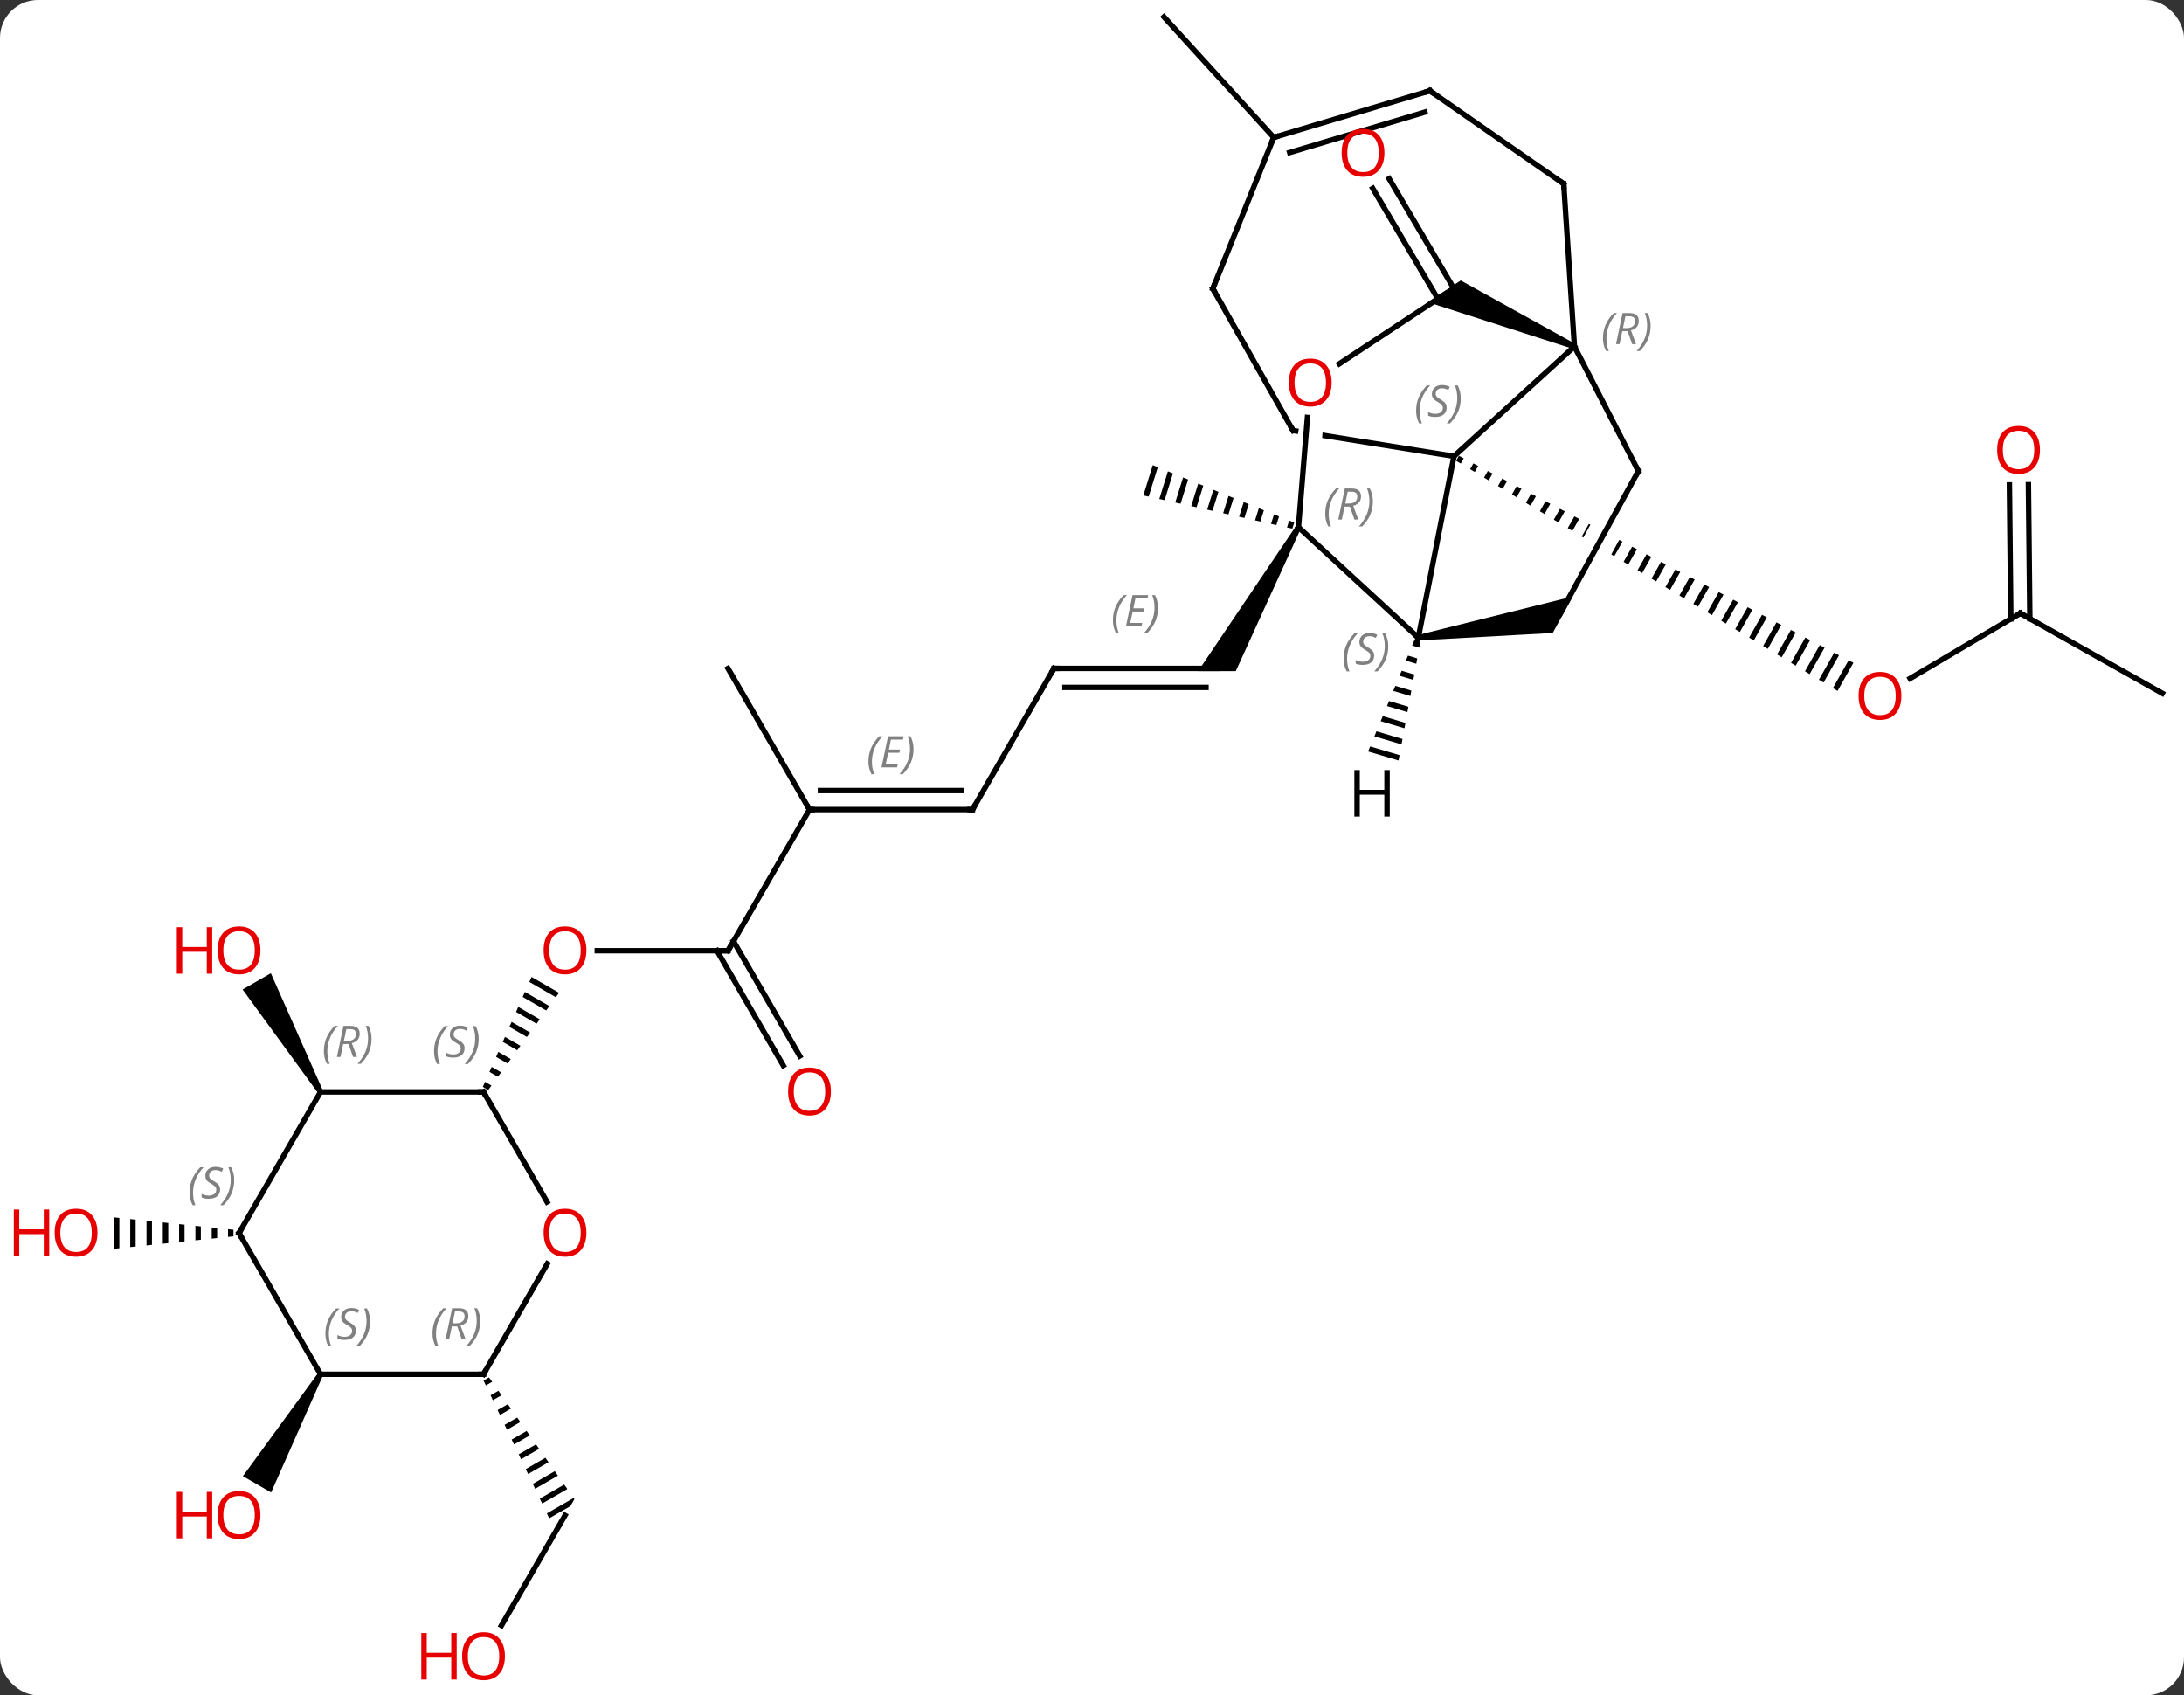 <svg width="402" viewBox="0 0 402 312" style="fill-opacity:1; color-rendering:auto; color-interpolation:auto; text-rendering:auto; stroke:black; stroke-linecap:square; stroke-miterlimit:10; shape-rendering:auto; stroke-opacity:1; fill:black; stroke-dasharray:none; font-weight:normal; stroke-width:1; font-family:'Open Sans'; font-style:normal; stroke-linejoin:miter; font-size:12; stroke-dashoffset:0; image-rendering:auto;" height="312" class="cas-substance-image" xmlns:xlink="http://www.w3.org/1999/xlink" xmlns="http://www.w3.org/2000/svg"><rect x="0" y="0" width="402" height="312" fill="#333333" stroke="none"/><svg class="cas-substance-single-component"><rect y="0" x="0" width="402" stroke="none" ry="7" rx="7" height="312" fill="white" class="cas-substance-group"/><svg y="0" x="0" width="402" viewBox="0 0 402 312" style="fill:black;" height="312" class="cas-substance-single-component-image"><svg><g><clipPath id="clipPath_b80a2a5ac6ed49f8ad39ab431445395c1" clipPathUnits="userSpaceOnUse"><path d="M94.736 -72.035 L99.998 -69.152 L82.033 -36.37 L76.771 -39.253 L94.736 -72.035 ZM68.175 -89.292 L48.543 -54.441 L133.491 -6.588 L153.123 -41.439 L68.175 -89.292 Z"/></clipPath><clipPath id="clipPath_b80a2a5ac6ed49f8ad39ab431445395c2" clipPathUnits="userSpaceOnUse"><path d="M31.456 -95.104 L25.14 -55.606 L29.817 -54.858 L32.488 -87.502 L38.468 -87.013 L35.76 -53.908 L35.76 -53.908 L62.171 -49.685 L68.487 -89.183 L31.456 -95.104 Z"/></clipPath><g transform="translate(206,154)" style="text-rendering:geometricPrecision; color-rendering:optimizeQuality; color-interpolation:linearRGB; stroke-linecap:butt; image-rendering:optimizeQuality;"><line y2="-41.13" y1="-29.134" x2="165.861" x1="145.585" style="fill:none;"/><path style="clip-path:url(#clipPath_b80a2a5ac6ed49f8ad39ab431445395c1); stroke:none;" d="M62.539 -70.112 L62.025 -69.201 L62.025 -69.201 L62.881 -68.685 L62.881 -68.685 L63.424 -69.647 L63.424 -69.647 L62.539 -70.112 ZM65.195 -68.718 L64.594 -67.652 L65.45 -67.135 L66.081 -68.254 L66.081 -68.254 L65.195 -68.718 ZM67.852 -67.325 L67.162 -66.102 L68.018 -65.585 L68.018 -65.585 L68.738 -66.86 L68.738 -66.86 L67.852 -67.325 ZM70.509 -65.931 L69.73 -64.552 L69.73 -64.552 L70.587 -64.035 L70.587 -64.035 L71.394 -65.466 L71.394 -65.466 L70.509 -65.931 ZM73.165 -64.537 L72.299 -63.002 L72.299 -63.002 L73.155 -62.485 L74.051 -64.073 L74.051 -64.073 L73.165 -64.537 ZM75.822 -63.144 L74.867 -61.452 L74.867 -61.452 L75.723 -60.935 L75.723 -60.935 L76.708 -62.679 L75.822 -63.144 ZM78.479 -61.751 L77.436 -59.902 L77.436 -59.902 L78.292 -59.386 L79.364 -61.286 L79.364 -61.286 L78.479 -61.751 ZM81.135 -60.357 L80.004 -58.352 L80.86 -57.836 L82.021 -59.892 L81.135 -60.357 ZM83.792 -58.964 L82.572 -56.803 L83.428 -56.286 L83.428 -56.286 L84.678 -58.499 L84.678 -58.499 L83.792 -58.964 ZM86.449 -57.57 L85.141 -55.253 L85.997 -54.736 L87.334 -57.105 L86.449 -57.57 ZM89.105 -56.176 L87.709 -53.703 L87.709 -53.703 L88.565 -53.186 L88.565 -53.186 L89.991 -55.712 L89.105 -56.176 ZM91.762 -54.783 L90.278 -52.153 L90.278 -52.153 L91.134 -51.636 L91.134 -51.636 L92.648 -54.319 L91.762 -54.783 ZM94.419 -53.389 L92.846 -50.603 L92.846 -50.603 L93.702 -50.087 L93.702 -50.087 L95.304 -52.925 L94.419 -53.389 ZM97.075 -51.996 L95.414 -49.053 L96.27 -48.537 L97.961 -51.532 L97.075 -51.996 ZM99.732 -50.602 L97.983 -47.504 L98.839 -46.987 L100.618 -50.138 L99.732 -50.602 ZM102.389 -49.209 L100.551 -45.954 L101.407 -45.437 L101.407 -45.437 L103.274 -48.744 L102.389 -49.209 ZM105.045 -47.815 L103.12 -44.404 L103.12 -44.404 L103.976 -43.887 L105.931 -47.351 L105.931 -47.351 L105.045 -47.815 ZM107.702 -46.422 L105.688 -42.854 L105.688 -42.854 L106.544 -42.337 L106.544 -42.337 L108.588 -45.957 L108.588 -45.957 L107.702 -46.422 ZM110.359 -45.028 L108.256 -41.304 L109.112 -40.787 L111.244 -44.564 L110.359 -45.028 ZM113.015 -43.635 L110.825 -39.754 L111.681 -39.238 L111.681 -39.238 L113.901 -43.17 L113.015 -43.635 ZM115.672 -42.241 L113.393 -38.204 L114.249 -37.688 L114.249 -37.688 L116.558 -41.777 L116.558 -41.777 L115.672 -42.241 ZM118.329 -40.848 L115.962 -36.654 L115.962 -36.654 L116.818 -36.138 L119.214 -40.383 L119.214 -40.383 L118.329 -40.848 ZM120.985 -39.454 L118.53 -35.105 L118.53 -35.105 L119.386 -34.588 L119.386 -34.588 L121.871 -38.99 L121.871 -38.99 L120.985 -39.454 ZM123.642 -38.061 L121.098 -33.555 L121.954 -33.038 L121.954 -33.038 L124.528 -37.596 L123.642 -38.061 ZM126.299 -36.667 L123.667 -32.005 L124.523 -31.488 L124.523 -31.488 L127.184 -36.203 L127.184 -36.203 L126.299 -36.667 ZM128.955 -35.274 L126.235 -30.455 L127.091 -29.938 L127.091 -29.938 L129.841 -34.809 L128.955 -35.274 ZM131.612 -33.88 L128.804 -28.905 L129.66 -28.389 L132.497 -33.416 L131.612 -33.88 ZM134.268 -32.487 L131.372 -27.355 L132.228 -26.839 L135.154 -32.022 L134.268 -32.487 Z"/><line y2="-26.406" y1="-41.13" x2="192" x1="165.861" style="fill:none;"/><line y2="-64.794" y1="-40.138" x2="167.36" x1="167.622" style="fill:none;"/><line y2="-64.757" y1="-40.101" x2="163.86" x1="164.122" style="fill:none;"/><line y2="-99.004" y1="-119.328" x2="58.657" x1="46.676" style="fill:none;"/><line y2="-100.858" y1="-121.105" x2="61.627" x1="49.691" style="fill:none;"/><line y2="-30.987" y1="-30.987" x2="-12" x1="18" style="fill:none;"/><line y2="-27.487" y1="-27.487" x2="-9.979" x1="15.979" style="fill:none;"/></g><g transform="translate(206,154)" style="stroke-linecap:butt; font-size:8.4px; fill:gray; text-rendering:geometricPrecision; image-rendering:optimizeQuality; color-rendering:optimizeQuality; font-family:'Open Sans'; font-style:italic; stroke:gray; color-interpolation:linearRGB;"><path style="stroke:none;" d="M-1.147 -39.823 Q-1.147 -41.151 -0.679 -42.276 Q-0.21 -43.401 0.821 -44.479 L1.431 -44.479 Q0.462 -43.417 -0.022 -42.245 Q-0.507 -41.073 -0.507 -39.839 Q-0.507 -38.51 -0.069 -37.495 L-0.585 -37.495 Q-1.147 -38.526 -1.147 -39.823 ZM4.116 -38.76 L1.256 -38.76 L2.46 -44.479 L5.335 -44.479 L5.21 -43.87 L2.991 -43.87 L2.616 -42.042 L4.663 -42.042 L4.553 -41.448 L2.491 -41.448 L2.038 -39.354 L4.256 -39.354 L4.116 -38.76 ZM7.147 -42.135 Q7.147 -40.807 6.671 -39.675 Q6.194 -38.542 5.179 -37.495 L4.569 -37.495 Q6.507 -39.651 6.507 -42.135 Q6.507 -43.464 6.069 -44.479 L6.585 -44.479 Q7.147 -43.417 7.147 -42.135 Z"/><path style="fill:black; stroke:none;" d="M32.567 -57.217 L33.433 -56.717 L21.464 -30.487 L14.536 -30.487 Z"/><line y2="-5.004" y1="-30.987" x2="-27" x1="-12" style="fill:none; stroke:black;"/><line y2="-5.004" y1="-5.004" x2="-57" x1="-27" style="fill:none; stroke:black;"/><line y2="-8.504" y1="-8.504" x2="-54.979" x1="-29.021" style="fill:none; stroke:black;"/><path style="stroke:none;" d="M-46.147 -13.84 Q-46.147 -15.168 -45.679 -16.293 Q-45.21 -17.418 -44.179 -18.496 L-43.569 -18.496 Q-44.538 -17.434 -45.022 -16.262 Q-45.507 -15.09 -45.507 -13.856 Q-45.507 -12.527 -45.069 -11.512 L-45.585 -11.512 Q-46.147 -12.543 -46.147 -13.84 ZM-40.884 -12.777 L-43.744 -12.777 L-42.54 -18.496 L-39.665 -18.496 L-39.79 -17.887 L-42.009 -17.887 L-42.384 -16.059 L-40.337 -16.059 L-40.447 -15.465 L-42.509 -15.465 L-42.962 -13.371 L-40.744 -13.371 L-40.884 -12.777 ZM-37.853 -16.152 Q-37.853 -14.824 -38.329 -13.691 Q-38.806 -12.559 -39.821 -11.512 L-40.431 -11.512 Q-38.493 -13.668 -38.493 -16.152 Q-38.493 -17.481 -38.931 -18.496 L-38.415 -18.496 Q-37.853 -17.434 -37.853 -16.152 Z"/><line y2="20.976" y1="-5.004" x2="-72" x1="-57" style="fill:none; stroke:black;"/><line y2="-30.987" y1="-5.004" x2="-72" x1="-57" style="fill:none; stroke:black;"/><line y2="20.976" y1="20.976" x2="-96.062" x1="-72" style="fill:none; stroke:black;"/><line y2="42.103" y1="20.976" x2="-61.822" x1="-74.021" style="fill:none; stroke:black;"/><line y2="40.353" y1="19.226" x2="-58.791" x1="-70.99" style="fill:none; stroke:black;"/><path style="fill:black; stroke:none;" d="M-108.158 25.798 L-108.566 26.718 L-103.688 29.531 L-103.096 28.718 L-108.158 25.798 ZM-109.382 28.557 L-109.79 29.476 L-109.79 29.476 L-105.465 31.97 L-104.873 31.157 L-104.873 31.157 L-109.382 28.557 ZM-110.606 31.315 L-111.013 32.235 L-107.243 34.409 L-106.65 33.596 L-106.65 33.596 L-110.606 31.315 ZM-111.829 34.074 L-112.237 34.993 L-109.02 36.848 L-108.427 36.035 L-111.829 34.074 ZM-113.053 36.832 L-113.461 37.752 L-110.797 39.288 L-110.205 38.474 L-113.053 36.832 ZM-114.276 39.59 L-114.684 40.51 L-112.575 41.727 L-111.982 40.914 L-111.982 40.914 L-114.276 39.59 ZM-115.5 42.349 L-115.908 43.269 L-114.352 44.166 L-113.759 43.353 L-115.5 42.349 ZM-116.724 45.107 L-117.132 46.027 L-117.132 46.027 L-116.129 46.605 L-115.537 45.792 L-116.724 45.107 Z"/><path style="fill:black; stroke:none;" d="M6.182 -68.395 L4.446 -62.825 L4.446 -62.825 L5.425 -62.607 L5.425 -62.607 L7.112 -68.017 L7.112 -68.017 L6.182 -68.395 ZM8.971 -67.262 L7.384 -62.17 L7.384 -62.17 L8.364 -61.951 L8.364 -61.951 L9.901 -66.884 L9.901 -66.884 L8.971 -67.262 ZM11.761 -66.129 L10.322 -61.514 L10.322 -61.514 L11.302 -61.296 L11.302 -61.296 L12.691 -65.752 L12.691 -65.752 L11.761 -66.129 ZM14.551 -64.996 L13.261 -60.859 L13.261 -60.859 L14.24 -60.641 L15.481 -64.619 L15.481 -64.619 L14.551 -64.996 ZM17.34 -63.864 L16.199 -60.204 L16.199 -60.204 L17.179 -59.985 L17.179 -59.985 L18.27 -63.486 L18.27 -63.486 L17.34 -63.864 ZM20.13 -62.731 L19.138 -59.548 L20.117 -59.33 L20.117 -59.33 L21.06 -62.353 L21.06 -62.353 L20.13 -62.731 ZM22.92 -61.598 L22.076 -58.893 L22.076 -58.893 L23.056 -58.674 L23.056 -58.674 L23.849 -61.221 L22.92 -61.598 ZM25.709 -60.465 L25.015 -58.237 L25.015 -58.237 L25.994 -58.019 L25.994 -58.019 L26.639 -60.088 L26.639 -60.088 L25.709 -60.465 ZM28.499 -59.333 L27.953 -57.582 L28.933 -57.364 L28.933 -57.364 L29.429 -58.955 L29.429 -58.955 L28.499 -59.333 ZM31.289 -58.2 L30.892 -56.927 L30.892 -56.927 L31.871 -56.708 L31.871 -56.708 L32.218 -57.822 L31.289 -58.2 Z"/><line y2="-128.706" y1="-150.879" x2="28.449" x1="8.244" style="fill:none; stroke:black;"/><path style="fill:black; stroke:none;" d="M-146.567 46.706 L-147.433 47.206 L-161.344 28.112 L-156.148 25.112 Z"/><line y2="145.157" y1="124.899" x2="-113.697" x1="-102" style="fill:none; stroke:black;"/><path style="fill:black; stroke:none;" d="M-115.99 99.491 L-117.001 100.074 L-117.001 100.074 L-116.57 100.98 L-115.413 100.313 L-115.413 100.313 L-115.99 99.491 ZM-114.26 101.957 L-115.706 102.791 L-115.706 102.791 L-115.274 103.697 L-115.274 103.697 L-113.683 102.779 L-114.26 101.957 ZM-112.529 104.424 L-114.41 105.508 L-114.41 105.508 L-113.978 106.414 L-113.978 106.414 L-111.953 105.246 L-111.953 105.246 L-112.529 104.424 ZM-110.799 106.89 L-113.114 108.225 L-113.114 108.225 L-112.682 109.131 L-110.222 107.712 L-110.799 106.89 ZM-109.069 109.356 L-111.819 110.942 L-111.819 110.942 L-111.387 111.848 L-108.492 110.178 L-108.492 110.178 L-109.069 109.356 ZM-107.338 111.822 L-110.523 113.659 L-110.523 113.659 L-110.091 114.564 L-110.091 114.564 L-106.761 112.644 L-107.338 111.822 ZM-105.608 114.288 L-109.227 116.376 L-108.795 117.281 L-108.795 117.281 L-105.031 115.111 L-105.031 115.111 L-105.608 114.288 ZM-103.877 116.755 L-107.932 119.093 L-107.932 119.093 L-107.5 119.998 L-107.5 119.998 L-103.3 117.577 L-103.3 117.577 L-103.877 116.755 ZM-102.147 119.221 L-106.636 121.81 L-106.636 121.81 L-106.204 122.715 L-106.204 122.715 L-101.57 120.043 L-101.57 120.043 L-102.147 119.221 ZM-100.416 121.687 L-105.34 124.527 L-105.34 124.527 L-104.908 125.432 L-101.01 123.184 L-101.01 123.184 L-100.268 121.899 L-100.416 121.687 Z"/><path style="fill:black; stroke:none;" d="M-164.031 72.225 L-164.031 73.647 L-164.031 73.647 L-163.031 73.543 L-163.031 73.543 L-163.031 72.329 L-163.031 72.329 L-164.031 72.225 ZM-167.031 71.913 L-167.031 73.959 L-167.031 73.959 L-166.031 73.855 L-166.031 73.855 L-166.031 72.017 L-166.031 72.017 L-167.031 71.913 ZM-170.031 71.602 L-170.031 74.27 L-170.031 74.27 L-169.031 74.166 L-169.031 74.166 L-169.031 71.706 L-169.031 71.706 L-170.031 71.602 ZM-173.031 71.29 L-173.031 74.582 L-172.031 74.478 L-172.031 74.478 L-172.031 71.394 L-172.031 71.394 L-173.031 71.29 ZM-176.031 70.978 L-176.031 74.894 L-176.031 74.894 L-175.031 74.79 L-175.031 71.082 L-176.031 70.978 ZM-179.031 70.666 L-179.031 75.206 L-179.031 75.206 L-178.031 75.102 L-178.031 75.102 L-178.031 70.77 L-178.031 70.77 L-179.031 70.666 ZM-182.031 70.355 L-182.031 75.517 L-182.031 75.517 L-181.031 75.413 L-181.031 75.413 L-181.031 70.459 L-181.031 70.459 L-182.031 70.355 ZM-185.031 70.043 L-185.031 75.829 L-185.031 75.829 L-184.031 75.725 L-184.031 75.725 L-184.031 70.147 L-184.031 70.147 L-185.031 70.043 Z"/><path style="fill:black; stroke:none;" d="M-147.433 98.669 L-146.567 99.169 L-156.098 120.677 L-161.294 117.677 Z"/><line y2="-70.026" y1="-90.231" x2="61.626" x1="83.799" style="fill:none; stroke:black;"/><line y2="-67.305" y1="-90.231" x2="95.565" x1="83.799" style="fill:none; stroke:black;"/><path style="fill:black; stroke:none;" d="M83.989 -90.693 L83.609 -89.769 L56.815 -98.389 L62.875 -102.384 Z"/><line y2="-120.165" y1="-90.231" x2="81.828" x1="83.799" style="fill:none; stroke:black;"/><line y2="-36.636" y1="-70.026" x2="55.062" x1="61.626" style="fill:none; stroke:black;"/><line y2="-74.763" y1="-70.026" x2="32.001" x1="61.626" style="clip-path:url(#clipPath_b80a2a5ac6ed49f8ad39ab431445395c2); fill:none; stroke:black;"/><line y2="-41.1" y1="-67.305" x2="81.204" x1="95.565" style="fill:none; stroke:black;"/><line y2="-87.047" y1="-99.969" x2="40.521" x1="60.12" style="fill:none; stroke:black;"/><line y2="-137.289" y1="-120.165" x2="57.195" x1="81.828" style="fill:none; stroke:black;"/><path style="fill:black; stroke:none;" d="M55.146 -36.143 L54.978 -37.129 L83.483 -44.217 L79.802 -37.502 Z"/><line y2="-56.967" y1="-36.636" x2="33" x1="55.062" style="fill:none; stroke:black;"/><line y2="-100.878" y1="-74.763" x2="17.238" x1="32.001" style="fill:none; stroke:black;"/><line y2="-56.967" y1="-77.175" x2="33" x1="34.653" style="fill:none; stroke:black;"/><line y2="-128.706" y1="-137.289" x2="28.449" x1="57.195" style="fill:none; stroke:black;"/><line y2="-125.93" y1="-133.357" x2="31.387" x1="56.26" style="fill:none; stroke:black;"/><line y2="-128.706" y1="-100.878" x2="28.449" x1="17.238" style="fill:none; stroke:black;"/><line y2="67.208" y1="46.956" x2="-105.307" x1="-117" style="fill:none; stroke:black;"/><line y2="46.956" y1="46.956" x2="-147" x1="-117" style="fill:none; stroke:black;"/><line y2="98.919" y1="78.584" x2="-117" x1="-105.261" style="fill:none; stroke:black;"/><line y2="72.936" y1="46.956" x2="-162" x1="-147" style="fill:none; stroke:black;"/><line y2="98.919" y1="98.919" x2="-147" x1="-117" style="fill:none; stroke:black;"/><line y2="98.919" y1="72.936" x2="-147" x1="-162" style="fill:none; stroke:black;"/><path style="fill:black; stroke:none;" d="M54.311 -36.126 L53.925 -35.198 L53.925 -35.198 L55.233 -34.81 L55.233 -34.81 L55.414 -35.799 L54.311 -36.126 ZM53.153 -33.341 L52.767 -32.413 L52.767 -32.413 L54.689 -31.843 L54.87 -32.832 L54.87 -32.832 L53.153 -33.341 ZM51.995 -30.556 L51.609 -29.628 L54.145 -28.875 L54.145 -28.875 L54.326 -29.864 L51.995 -30.556 ZM50.836 -27.771 L50.45 -26.843 L50.45 -26.843 L53.6 -25.908 L53.6 -25.908 L53.782 -26.897 L53.782 -26.897 L50.836 -27.771 ZM49.678 -24.986 L49.292 -24.058 L49.292 -24.058 L53.056 -22.941 L53.238 -23.93 L49.678 -24.986 ZM48.52 -22.201 L48.133 -21.273 L48.133 -21.273 L52.512 -19.974 L52.512 -19.974 L52.694 -20.963 L52.694 -20.963 L48.52 -22.201 ZM47.361 -19.416 L46.975 -18.488 L51.968 -17.006 L52.15 -17.995 L52.15 -17.995 L47.361 -19.416 ZM46.203 -16.631 L45.817 -15.703 L45.817 -15.703 L51.424 -14.039 L51.606 -15.028 L51.606 -15.028 L46.203 -16.631 Z"/></g><g transform="translate(206,154)" style="fill:rgb(230,0,0); text-rendering:geometricPrecision; color-rendering:optimizeQuality; image-rendering:optimizeQuality; font-family:'Open Sans'; stroke:rgb(230,0,0); color-interpolation:linearRGB;"><path style="stroke:none;" d="M143.977 -25.924 Q143.977 -23.862 142.938 -22.682 Q141.899 -21.502 140.056 -21.502 Q138.165 -21.502 137.134 -22.666 Q136.102 -23.831 136.102 -25.94 Q136.102 -28.034 137.134 -29.182 Q138.165 -30.331 140.056 -30.331 Q141.915 -30.331 142.946 -29.159 Q143.977 -27.987 143.977 -25.924 ZM137.149 -25.924 Q137.149 -24.19 137.892 -23.284 Q138.634 -22.377 140.056 -22.377 Q141.477 -22.377 142.204 -23.276 Q142.931 -24.174 142.931 -25.924 Q142.931 -27.659 142.204 -28.549 Q141.477 -29.44 140.056 -29.44 Q138.634 -29.44 137.892 -28.541 Q137.149 -27.643 137.149 -25.924 Z"/></g><g transform="translate(206,154)" style="stroke-linecap:butt; text-rendering:geometricPrecision; color-rendering:optimizeQuality; image-rendering:optimizeQuality; font-family:'Open Sans'; color-interpolation:linearRGB; stroke-miterlimit:5;"><path style="fill:none;" d="M165.431 -40.875 L165.861 -41.13 L166.297 -40.885"/><path style="fill:rgb(230,0,0); stroke:none;" d="M169.481 -71.197 Q169.481 -69.135 168.441 -67.955 Q167.402 -66.775 165.559 -66.775 Q163.668 -66.775 162.637 -67.939 Q161.606 -69.104 161.606 -71.213 Q161.606 -73.307 162.637 -74.455 Q163.668 -75.604 165.559 -75.604 Q167.418 -75.604 168.449 -74.432 Q169.481 -73.26 169.481 -71.197 ZM162.652 -71.197 Q162.652 -69.463 163.395 -68.557 Q164.137 -67.65 165.559 -67.65 Q166.981 -67.65 167.707 -68.549 Q168.434 -69.447 168.434 -71.197 Q168.434 -72.932 167.707 -73.822 Q166.981 -74.713 165.559 -74.713 Q164.137 -74.713 163.395 -73.814 Q162.652 -72.916 162.652 -71.197 Z"/><path style="fill:rgb(230,0,0); stroke:none;" d="M48.824 -125.881 Q48.824 -123.819 47.784 -122.639 Q46.745 -121.459 44.902 -121.459 Q43.011 -121.459 41.98 -122.624 Q40.949 -123.788 40.949 -125.897 Q40.949 -127.991 41.98 -129.139 Q43.011 -130.288 44.902 -130.288 Q46.761 -130.288 47.792 -129.116 Q48.824 -127.944 48.824 -125.881 ZM41.995 -125.881 Q41.995 -124.147 42.738 -123.241 Q43.48 -122.334 44.902 -122.334 Q46.324 -122.334 47.05 -123.233 Q47.777 -124.131 47.777 -125.881 Q47.777 -127.616 47.05 -128.506 Q46.324 -129.397 44.902 -129.397 Q43.48 -129.397 42.738 -128.499 Q41.995 -127.6 41.995 -125.881 Z"/><path style="fill:none;" d="M-11.5 -30.987 L-12 -30.987 L-12.25 -30.554"/><path style="fill:none;" d="M-26.75 -5.437 L-27 -5.004 L-27.5 -5.004"/><path style="fill:none;" d="M-56.5 -5.004 L-57 -5.004 L-57.25 -5.437"/><path style="fill:none;" d="M-71.75 20.543 L-72 20.976 L-72.5 20.976"/><path style="fill:rgb(230,0,0); stroke:none;" d="M-98.062 20.906 Q-98.062 22.968 -99.102 24.148 Q-100.141 25.328 -101.984 25.328 Q-103.875 25.328 -104.906 24.163 Q-105.938 22.999 -105.938 20.89 Q-105.938 18.796 -104.906 17.648 Q-103.875 16.499 -101.984 16.499 Q-100.125 16.499 -99.094 17.671 Q-98.062 18.843 -98.062 20.906 ZM-104.891 20.906 Q-104.891 22.64 -104.148 23.546 Q-103.406 24.453 -101.984 24.453 Q-100.562 24.453 -99.836 23.554 Q-99.109 22.656 -99.109 20.906 Q-99.109 19.171 -99.836 18.281 Q-100.562 17.39 -101.984 17.39 Q-103.406 17.39 -104.148 18.288 Q-104.891 19.187 -104.891 20.906 Z"/><path style="fill:rgb(230,0,0); stroke:none;" d="M-53.062 46.886 Q-53.062 48.948 -54.102 50.128 Q-55.141 51.308 -56.984 51.308 Q-58.875 51.308 -59.906 50.144 Q-60.938 48.979 -60.938 46.87 Q-60.938 44.776 -59.906 43.628 Q-58.875 42.479 -56.984 42.479 Q-55.125 42.479 -54.094 43.651 Q-53.062 44.823 -53.062 46.886 ZM-59.891 46.886 Q-59.891 48.62 -59.148 49.526 Q-58.406 50.433 -56.984 50.433 Q-55.562 50.433 -54.836 49.534 Q-54.109 48.636 -54.109 46.886 Q-54.109 45.151 -54.836 44.261 Q-55.562 43.37 -56.984 43.37 Q-58.406 43.37 -59.148 44.269 Q-59.891 45.167 -59.891 46.886 Z"/><path style="fill:rgb(230,0,0); stroke:none;" d="M-158.062 20.906 Q-158.062 22.968 -159.102 24.148 Q-160.141 25.328 -161.984 25.328 Q-163.875 25.328 -164.906 24.163 Q-165.938 22.999 -165.938 20.89 Q-165.938 18.796 -164.906 17.648 Q-163.875 16.499 -161.984 16.499 Q-160.125 16.499 -159.094 17.671 Q-158.062 18.843 -158.062 20.906 ZM-164.891 20.906 Q-164.891 22.64 -164.148 23.546 Q-163.406 24.453 -161.984 24.453 Q-160.562 24.453 -159.836 23.554 Q-159.109 22.656 -159.109 20.906 Q-159.109 19.171 -159.836 18.281 Q-160.562 17.39 -161.984 17.39 Q-163.406 17.39 -164.148 18.288 Q-164.891 19.187 -164.891 20.906 Z"/><path style="fill:rgb(230,0,0); stroke:none;" d="M-166.938 25.203 L-167.938 25.203 L-167.938 21.171 L-172.453 21.171 L-172.453 25.203 L-173.453 25.203 L-173.453 16.64 L-172.453 16.64 L-172.453 20.281 L-167.938 20.281 L-167.938 16.64 L-166.938 16.64 L-166.938 25.203 Z"/><path style="fill:rgb(230,0,0); stroke:none;" d="M-113.062 150.809 Q-113.062 152.871 -114.102 154.051 Q-115.141 155.231 -116.984 155.231 Q-118.875 155.231 -119.906 154.066 Q-120.938 152.903 -120.938 150.793 Q-120.938 148.699 -119.906 147.551 Q-118.875 146.403 -116.984 146.403 Q-115.125 146.403 -114.094 147.574 Q-113.062 148.746 -113.062 150.809 ZM-119.891 150.809 Q-119.891 152.543 -119.148 153.449 Q-118.406 154.356 -116.984 154.356 Q-115.562 154.356 -114.836 153.457 Q-114.109 152.559 -114.109 150.809 Q-114.109 149.074 -114.836 148.184 Q-115.562 147.293 -116.984 147.293 Q-118.406 147.293 -119.148 148.191 Q-119.891 149.09 -119.891 150.809 Z"/><path style="fill:rgb(230,0,0); stroke:none;" d="M-121.938 155.106 L-122.938 155.106 L-122.938 151.074 L-127.453 151.074 L-127.453 155.106 L-128.453 155.106 L-128.453 146.543 L-127.453 146.543 L-127.453 150.184 L-122.938 150.184 L-122.938 146.543 L-121.938 146.543 L-121.938 155.106 Z"/><path style="fill:rgb(230,0,0); stroke:none;" d="M-188.062 72.866 Q-188.062 74.928 -189.102 76.108 Q-190.141 77.288 -191.984 77.288 Q-193.875 77.288 -194.906 76.124 Q-195.938 74.959 -195.938 72.85 Q-195.938 70.756 -194.906 69.608 Q-193.875 68.459 -191.984 68.459 Q-190.125 68.459 -189.094 69.631 Q-188.062 70.803 -188.062 72.866 ZM-194.891 72.866 Q-194.891 74.6 -194.148 75.506 Q-193.406 76.413 -191.984 76.413 Q-190.562 76.413 -189.836 75.514 Q-189.109 74.616 -189.109 72.866 Q-189.109 71.131 -189.836 70.241 Q-190.562 69.35 -191.984 69.35 Q-193.406 69.35 -194.148 70.249 Q-194.891 71.147 -194.891 72.866 Z"/><path style="fill:rgb(230,0,0); stroke:none;" d="M-196.938 77.163 L-197.938 77.163 L-197.938 73.131 L-202.453 73.131 L-202.453 77.163 L-203.453 77.163 L-203.453 68.6 L-202.453 68.6 L-202.453 72.241 L-197.938 72.241 L-197.938 68.6 L-196.938 68.6 L-196.938 77.163 Z"/><path style="fill:rgb(230,0,0); stroke:none;" d="M-158.062 124.829 Q-158.062 126.891 -159.102 128.071 Q-160.141 129.251 -161.984 129.251 Q-163.875 129.251 -164.906 128.087 Q-165.938 126.922 -165.938 124.813 Q-165.938 122.719 -164.906 121.571 Q-163.875 120.422 -161.984 120.422 Q-160.125 120.422 -159.094 121.594 Q-158.062 122.766 -158.062 124.829 ZM-164.891 124.829 Q-164.891 126.563 -164.148 127.469 Q-163.406 128.376 -161.984 128.376 Q-160.562 128.376 -159.836 127.477 Q-159.109 126.579 -159.109 124.829 Q-159.109 123.094 -159.836 122.204 Q-160.562 121.313 -161.984 121.313 Q-163.406 121.313 -164.148 122.212 Q-164.891 123.11 -164.891 124.829 Z"/><path style="fill:rgb(230,0,0); stroke:none;" d="M-166.938 129.126 L-167.938 129.126 L-167.938 125.094 L-172.453 125.094 L-172.453 129.126 L-173.453 129.126 L-173.453 120.563 L-172.453 120.563 L-172.453 124.204 L-167.938 124.204 L-167.938 120.563 L-166.938 120.563 L-166.938 129.126 Z"/></g><g transform="translate(206,154)" style="stroke-linecap:butt; font-size:8.4px; fill:gray; text-rendering:geometricPrecision; image-rendering:optimizeQuality; color-rendering:optimizeQuality; font-family:'Open Sans'; font-style:italic; stroke:gray; color-interpolation:linearRGB; stroke-miterlimit:5;"><path style="stroke:none;" d="M89.048 -91.734 Q89.048 -93.062 89.517 -94.187 Q89.986 -95.312 91.017 -96.39 L91.626 -96.39 Q90.658 -95.328 90.173 -94.156 Q89.689 -92.984 89.689 -91.749 Q89.689 -90.421 90.126 -89.406 L89.611 -89.406 Q89.048 -90.437 89.048 -91.734 ZM92.608 -93.046 L92.108 -90.671 L91.452 -90.671 L92.655 -96.39 L93.905 -96.39 Q95.639 -96.39 95.639 -94.953 Q95.639 -93.593 94.202 -93.203 L95.139 -90.671 L94.421 -90.671 L93.593 -93.046 L92.608 -93.046 ZM93.186 -95.796 Q92.796 -93.874 92.733 -93.624 L93.389 -93.624 Q94.139 -93.624 94.546 -93.953 Q94.952 -94.281 94.952 -94.906 Q94.952 -95.374 94.694 -95.585 Q94.436 -95.796 93.843 -95.796 L93.186 -95.796 ZM97.826 -94.046 Q97.826 -92.718 97.349 -91.585 Q96.872 -90.453 95.857 -89.406 L95.247 -89.406 Q97.185 -91.562 97.185 -94.046 Q97.185 -95.374 96.747 -96.39 L97.263 -96.39 Q97.826 -95.328 97.826 -94.046 Z"/><path style="stroke:none;" d="M54.656 -78.405 Q54.656 -79.733 55.125 -80.858 Q55.593 -81.983 56.625 -83.061 L57.234 -83.061 Q56.265 -81.998 55.781 -80.827 Q55.297 -79.655 55.297 -78.42 Q55.297 -77.092 55.734 -76.077 L55.218 -76.077 Q54.656 -77.108 54.656 -78.405 ZM60.278 -78.998 Q60.278 -78.17 59.732 -77.717 Q59.185 -77.264 58.185 -77.264 Q57.778 -77.264 57.466 -77.319 Q57.153 -77.373 56.872 -77.514 L56.872 -78.17 Q57.497 -77.842 58.2 -77.842 Q58.825 -77.842 59.2 -78.139 Q59.575 -78.436 59.575 -78.952 Q59.575 -79.264 59.372 -79.491 Q59.169 -79.717 58.607 -80.045 Q58.013 -80.373 57.786 -80.702 Q57.56 -81.03 57.56 -81.483 Q57.56 -82.217 58.075 -82.678 Q58.591 -83.139 59.435 -83.139 Q59.81 -83.139 60.146 -83.061 Q60.482 -82.983 60.857 -82.811 L60.591 -82.217 Q60.341 -82.373 60.021 -82.459 Q59.7 -82.545 59.435 -82.545 Q58.903 -82.545 58.583 -82.272 Q58.263 -81.998 58.263 -81.53 Q58.263 -81.327 58.333 -81.178 Q58.403 -81.03 58.544 -80.897 Q58.685 -80.764 59.107 -80.514 Q59.669 -80.17 59.872 -79.975 Q60.075 -79.78 60.177 -79.545 Q60.278 -79.311 60.278 -78.998 ZM62.873 -80.717 Q62.873 -79.389 62.396 -78.256 Q61.92 -77.123 60.904 -76.077 L60.295 -76.077 Q62.232 -78.233 62.232 -80.717 Q62.232 -82.045 61.795 -83.061 L62.31 -83.061 Q62.873 -81.998 62.873 -80.717 Z"/><path style="fill:none; stroke:black;" d="M95.337 -67.75 L95.565 -67.305 L95.325 -66.867"/><path style="fill:none; stroke:black;" d="M81.861 -119.666 L81.828 -120.165 L81.418 -120.45"/><path style="fill:none; stroke:black;" d="M54.92 -36.157 L55.062 -36.636 L54.694 -36.975"/><path style="stroke:none;" d="M41.314 -32.773 Q41.314 -34.101 41.782 -35.226 Q42.251 -36.351 43.282 -37.429 L43.892 -37.429 Q42.923 -36.367 42.439 -35.195 Q41.954 -34.023 41.954 -32.789 Q41.954 -31.46 42.392 -30.445 L41.876 -30.445 Q41.314 -31.476 41.314 -32.773 ZM46.936 -33.367 Q46.936 -32.539 46.389 -32.086 Q45.843 -31.632 44.843 -31.632 Q44.436 -31.632 44.124 -31.687 Q43.811 -31.742 43.53 -31.882 L43.53 -32.539 Q44.155 -32.211 44.858 -32.211 Q45.483 -32.211 45.858 -32.507 Q46.233 -32.804 46.233 -33.32 Q46.233 -33.632 46.03 -33.859 Q45.827 -34.086 45.264 -34.414 Q44.671 -34.742 44.444 -35.07 Q44.218 -35.398 44.218 -35.851 Q44.218 -36.586 44.733 -37.046 Q45.249 -37.507 46.093 -37.507 Q46.468 -37.507 46.803 -37.429 Q47.139 -37.351 47.514 -37.179 L47.249 -36.586 Q46.999 -36.742 46.678 -36.828 Q46.358 -36.914 46.093 -36.914 Q45.561 -36.914 45.241 -36.64 Q44.921 -36.367 44.921 -35.898 Q44.921 -35.695 44.991 -35.546 Q45.061 -35.398 45.202 -35.265 Q45.343 -35.132 45.764 -34.882 Q46.327 -34.539 46.53 -34.343 Q46.733 -34.148 46.835 -33.914 Q46.936 -33.679 46.936 -33.367 ZM49.531 -35.086 Q49.531 -33.757 49.054 -32.625 Q48.578 -31.492 47.562 -30.445 L46.953 -30.445 Q48.89 -32.601 48.89 -35.086 Q48.89 -36.414 48.453 -37.429 L48.968 -37.429 Q49.531 -36.367 49.531 -35.086 Z"/><path style="fill:none; stroke:black;" d="M32.495 -74.684 L32.001 -74.763 L31.755 -75.198"/></g><g transform="translate(206,154)" style="stroke-linecap:butt; fill:rgb(230,0,0); text-rendering:geometricPrecision; color-rendering:optimizeQuality; image-rendering:optimizeQuality; font-family:'Open Sans'; stroke:rgb(230,0,0); color-interpolation:linearRGB; stroke-miterlimit:5;"><path style="stroke:none;" d="M39.109 -83.59 Q39.109 -81.528 38.07 -80.348 Q37.031 -79.168 35.188 -79.168 Q33.297 -79.168 32.266 -80.332 Q31.235 -81.497 31.235 -83.606 Q31.235 -85.7 32.266 -86.848 Q33.297 -87.997 35.188 -87.997 Q37.047 -87.997 38.078 -86.825 Q39.109 -85.653 39.109 -83.59 ZM32.281 -83.59 Q32.281 -81.856 33.024 -80.95 Q33.766 -80.043 35.188 -80.043 Q36.609 -80.043 37.336 -80.942 Q38.063 -81.84 38.063 -83.59 Q38.063 -85.325 37.336 -86.215 Q36.609 -87.106 35.188 -87.106 Q33.766 -87.106 33.024 -86.207 Q32.281 -85.309 32.281 -83.59 Z"/><path style="fill:none; stroke:black;" d="M57.605 -137.004 L57.195 -137.289 L56.716 -137.146"/></g><g transform="translate(206,154)" style="stroke-linecap:butt; font-size:8.4px; fill:gray; text-rendering:geometricPrecision; image-rendering:optimizeQuality; color-rendering:optimizeQuality; font-family:'Open Sans'; font-style:italic; stroke:gray; color-interpolation:linearRGB; stroke-miterlimit:5;"><path style="stroke:none;" d="M37.926 -59.441 Q37.926 -60.769 38.395 -61.894 Q38.864 -63.019 39.895 -64.097 L40.504 -64.097 Q39.536 -63.034 39.051 -61.862 Q38.567 -60.691 38.567 -59.456 Q38.567 -58.128 39.004 -57.112 L38.489 -57.112 Q37.926 -58.144 37.926 -59.441 ZM41.486 -60.753 L40.986 -58.378 L40.33 -58.378 L41.533 -64.097 L42.783 -64.097 Q44.518 -64.097 44.518 -62.659 Q44.518 -61.3 43.08 -60.909 L44.018 -58.378 L43.299 -58.378 L42.471 -60.753 L41.486 -60.753 ZM42.065 -63.503 Q41.674 -61.581 41.611 -61.331 L42.268 -61.331 Q43.018 -61.331 43.424 -61.659 Q43.83 -61.987 43.83 -62.612 Q43.83 -63.081 43.572 -63.292 Q43.315 -63.503 42.721 -63.503 L42.065 -63.503 ZM46.704 -61.753 Q46.704 -60.425 46.227 -59.292 Q45.751 -58.159 44.735 -57.112 L44.126 -57.112 Q46.063 -59.269 46.063 -61.753 Q46.063 -63.081 45.626 -64.097 L46.141 -64.097 Q46.704 -63.034 46.704 -61.753 Z"/><path style="fill:none; stroke:black;" d="M17.484 -100.443 L17.238 -100.878 L17.425 -101.342"/><path style="fill:none; stroke:black;" d="M28.928 -128.849 L28.449 -128.706 L28.262 -128.242"/><path style="fill:none; stroke:black;" d="M-116.75 47.389 L-117 46.956 L-117.5 46.956"/><path style="stroke:none;" d="M-126.108 39.499 Q-126.108 38.171 -125.639 37.046 Q-125.171 35.921 -124.139 34.843 L-123.53 34.843 Q-124.499 35.905 -124.983 37.077 Q-125.468 38.249 -125.468 39.483 Q-125.468 40.811 -125.03 41.827 L-125.546 41.827 Q-126.108 40.796 -126.108 39.499 ZM-120.486 38.905 Q-120.486 39.733 -121.033 40.186 Q-121.579 40.639 -122.579 40.639 Q-122.986 40.639 -123.298 40.585 Q-123.611 40.53 -123.892 40.389 L-123.892 39.733 Q-123.267 40.061 -122.564 40.061 Q-121.939 40.061 -121.564 39.764 Q-121.189 39.468 -121.189 38.952 Q-121.189 38.639 -121.392 38.413 Q-121.595 38.186 -122.158 37.858 Q-122.751 37.53 -122.978 37.202 Q-123.204 36.874 -123.204 36.421 Q-123.204 35.686 -122.689 35.225 Q-122.173 34.764 -121.329 34.764 Q-120.954 34.764 -120.619 34.843 Q-120.283 34.921 -119.908 35.093 L-120.173 35.686 Q-120.423 35.53 -120.744 35.444 Q-121.064 35.358 -121.329 35.358 Q-121.861 35.358 -122.181 35.632 Q-122.501 35.905 -122.501 36.374 Q-122.501 36.577 -122.431 36.725 Q-122.361 36.874 -122.22 37.007 Q-122.079 37.139 -121.658 37.389 Q-121.095 37.733 -120.892 37.928 Q-120.689 38.124 -120.587 38.358 Q-120.486 38.593 -120.486 38.905 ZM-117.891 37.186 Q-117.891 38.514 -118.368 39.647 Q-118.844 40.78 -119.86 41.827 L-120.469 41.827 Q-118.532 39.671 -118.532 37.186 Q-118.532 35.858 -118.969 34.843 L-118.454 34.843 Q-117.891 35.905 -117.891 37.186 Z"/></g><g transform="translate(206,154)" style="stroke-linecap:butt; fill:rgb(230,0,0); text-rendering:geometricPrecision; color-rendering:optimizeQuality; image-rendering:optimizeQuality; font-family:'Open Sans'; stroke:rgb(230,0,0); color-interpolation:linearRGB; stroke-miterlimit:5;"><path style="stroke:none;" d="M-98.062 72.866 Q-98.062 74.928 -99.102 76.108 Q-100.141 77.288 -101.984 77.288 Q-103.875 77.288 -104.906 76.124 Q-105.938 74.959 -105.938 72.85 Q-105.938 70.756 -104.906 69.608 Q-103.875 68.459 -101.984 68.459 Q-100.125 68.459 -99.094 69.631 Q-98.062 70.803 -98.062 72.866 ZM-104.891 72.866 Q-104.891 74.6 -104.148 75.506 Q-103.406 76.413 -101.984 76.413 Q-100.562 76.413 -99.836 75.514 Q-99.109 74.616 -99.109 72.866 Q-99.109 71.131 -99.836 70.241 Q-100.562 69.35 -101.984 69.35 Q-103.406 69.35 -104.148 70.249 Q-104.891 71.147 -104.891 72.866 Z"/></g><g transform="translate(206,154)" style="stroke-linecap:butt; font-size:8.4px; fill:gray; text-rendering:geometricPrecision; image-rendering:optimizeQuality; color-rendering:optimizeQuality; font-family:'Open Sans'; font-style:italic; stroke:gray; color-interpolation:linearRGB; stroke-miterlimit:5;"><path style="stroke:none;" d="M-146.388 39.46 Q-146.388 38.132 -145.92 37.007 Q-145.451 35.882 -144.42 34.804 L-143.81 34.804 Q-144.779 35.866 -145.263 37.038 Q-145.748 38.21 -145.748 39.444 Q-145.748 40.772 -145.31 41.788 L-145.826 41.788 Q-146.388 40.757 -146.388 39.46 ZM-142.828 38.147 L-143.328 40.522 L-143.985 40.522 L-142.782 34.804 L-141.532 34.804 Q-139.797 34.804 -139.797 36.241 Q-139.797 37.6 -141.235 37.991 L-140.297 40.522 L-141.016 40.522 L-141.844 38.147 L-142.828 38.147 ZM-142.25 35.397 Q-142.641 37.319 -142.703 37.569 L-142.047 37.569 Q-141.297 37.569 -140.891 37.241 Q-140.485 36.913 -140.485 36.288 Q-140.485 35.819 -140.743 35.608 Q-141 35.397 -141.594 35.397 L-142.25 35.397 ZM-137.611 37.147 Q-137.611 38.475 -138.088 39.608 Q-138.564 40.741 -139.58 41.788 L-140.189 41.788 Q-138.252 39.632 -138.252 37.147 Q-138.252 35.819 -138.689 34.804 L-138.174 34.804 Q-137.611 35.866 -137.611 37.147 Z"/><path style="fill:none; stroke:black;" d="M-116.75 98.486 L-117 98.919 L-117.5 98.919"/><path style="stroke:none;" d="M-126.389 91.423 Q-126.389 90.095 -125.92 88.97 Q-125.452 87.845 -124.42 86.767 L-123.811 86.767 Q-124.78 87.829 -125.264 89.001 Q-125.748 90.173 -125.748 91.407 Q-125.748 92.736 -125.311 93.751 L-125.827 93.751 Q-126.389 92.72 -126.389 91.423 ZM-122.829 90.111 L-123.329 92.486 L-123.985 92.486 L-122.782 86.767 L-121.532 86.767 Q-119.798 86.767 -119.798 88.204 Q-119.798 89.564 -121.235 89.954 L-120.298 92.486 L-121.016 92.486 L-121.845 90.111 L-122.829 90.111 ZM-122.251 87.361 Q-122.641 89.282 -122.704 89.532 L-122.048 89.532 Q-121.298 89.532 -120.891 89.204 Q-120.485 88.876 -120.485 88.251 Q-120.485 87.782 -120.743 87.572 Q-121.001 87.361 -121.595 87.361 L-122.251 87.361 ZM-117.612 89.111 Q-117.612 90.439 -118.088 91.572 Q-118.565 92.704 -119.581 93.751 L-120.19 93.751 Q-118.252 91.595 -118.252 89.111 Q-118.252 87.782 -118.69 86.767 L-118.174 86.767 Q-117.612 87.829 -117.612 89.111 Z"/><path style="fill:none; stroke:black;" d="M-161.75 72.503 L-162 72.936 L-161.75 73.369"/><path style="stroke:none;" d="M-171.108 65.479 Q-171.108 64.151 -170.64 63.026 Q-170.171 61.901 -169.14 60.823 L-168.53 60.823 Q-169.499 61.885 -169.983 63.057 Q-170.468 64.229 -170.468 65.463 Q-170.468 66.791 -170.03 67.807 L-170.546 67.807 Q-171.108 66.776 -171.108 65.479 ZM-165.486 64.885 Q-165.486 65.713 -166.033 66.166 Q-166.58 66.62 -167.58 66.62 Q-167.986 66.62 -168.298 66.565 Q-168.611 66.51 -168.892 66.37 L-168.892 65.713 Q-168.267 66.041 -167.564 66.041 Q-166.939 66.041 -166.564 65.745 Q-166.189 65.448 -166.189 64.932 Q-166.189 64.62 -166.392 64.393 Q-166.595 64.166 -167.158 63.838 Q-167.752 63.51 -167.978 63.182 Q-168.205 62.854 -168.205 62.401 Q-168.205 61.666 -167.689 61.205 Q-167.173 60.745 -166.33 60.745 Q-165.955 60.745 -165.619 60.823 Q-165.283 60.901 -164.908 61.073 L-165.173 61.666 Q-165.423 61.51 -165.744 61.424 Q-166.064 61.338 -166.33 61.338 Q-166.861 61.338 -167.181 61.612 Q-167.502 61.885 -167.502 62.354 Q-167.502 62.557 -167.431 62.705 Q-167.361 62.854 -167.22 62.987 Q-167.08 63.12 -166.658 63.37 Q-166.095 63.713 -165.892 63.909 Q-165.689 64.104 -165.588 64.338 Q-165.486 64.573 -165.486 64.885 ZM-162.892 63.166 Q-162.892 64.495 -163.368 65.627 Q-163.845 66.76 -164.86 67.807 L-165.47 67.807 Q-163.532 65.651 -163.532 63.166 Q-163.532 61.838 -163.97 60.823 L-163.454 60.823 Q-162.892 61.885 -162.892 63.166 Z"/><path style="stroke:none;" d="M-146.109 91.462 Q-146.109 90.134 -145.64 89.009 Q-145.171 87.884 -144.14 86.806 L-143.53 86.806 Q-144.499 87.868 -144.984 89.04 Q-145.468 90.212 -145.468 91.446 Q-145.468 92.774 -145.03 93.79 L-145.546 93.79 Q-146.109 92.759 -146.109 91.462 ZM-140.486 90.868 Q-140.486 91.696 -141.033 92.149 Q-141.58 92.602 -142.58 92.602 Q-142.986 92.602 -143.299 92.548 Q-143.611 92.493 -143.892 92.352 L-143.892 91.696 Q-143.267 92.024 -142.564 92.024 Q-141.939 92.024 -141.564 91.727 Q-141.189 91.431 -141.189 90.915 Q-141.189 90.602 -141.392 90.376 Q-141.595 90.149 -142.158 89.821 Q-142.752 89.493 -142.978 89.165 Q-143.205 88.837 -143.205 88.384 Q-143.205 87.649 -142.689 87.188 Q-142.174 86.727 -141.33 86.727 Q-140.955 86.727 -140.619 86.806 Q-140.283 86.884 -139.908 87.056 L-140.174 87.649 Q-140.424 87.493 -140.744 87.407 Q-141.064 87.321 -141.33 87.321 Q-141.861 87.321 -142.181 87.595 Q-142.502 87.868 -142.502 88.337 Q-142.502 88.54 -142.431 88.688 Q-142.361 88.837 -142.22 88.97 Q-142.08 89.102 -141.658 89.352 Q-141.095 89.696 -140.892 89.891 Q-140.689 90.087 -140.588 90.321 Q-140.486 90.556 -140.486 90.868 ZM-137.892 89.149 Q-137.892 90.477 -138.368 91.61 Q-138.845 92.743 -139.86 93.79 L-140.47 93.79 Q-138.532 91.634 -138.532 89.149 Q-138.532 87.821 -138.97 86.806 L-138.454 86.806 Q-137.892 87.868 -137.892 89.149 Z"/></g><g transform="translate(206,154)" style="stroke-linecap:butt; text-rendering:geometricPrecision; color-rendering:optimizeQuality; image-rendering:optimizeQuality; font-family:'Open Sans'; color-interpolation:linearRGB; stroke-miterlimit:5;"><path style="stroke:none;" d="M49.806 -3.713 L48.806 -3.713 L48.806 -7.744 L44.29 -7.744 L44.29 -3.713 L43.29 -3.713 L43.29 -12.275 L44.29 -12.275 L44.29 -8.635 L48.806 -8.635 L48.806 -12.275 L49.806 -12.275 L49.806 -3.713 Z"/></g></g></svg></svg></svg></svg>